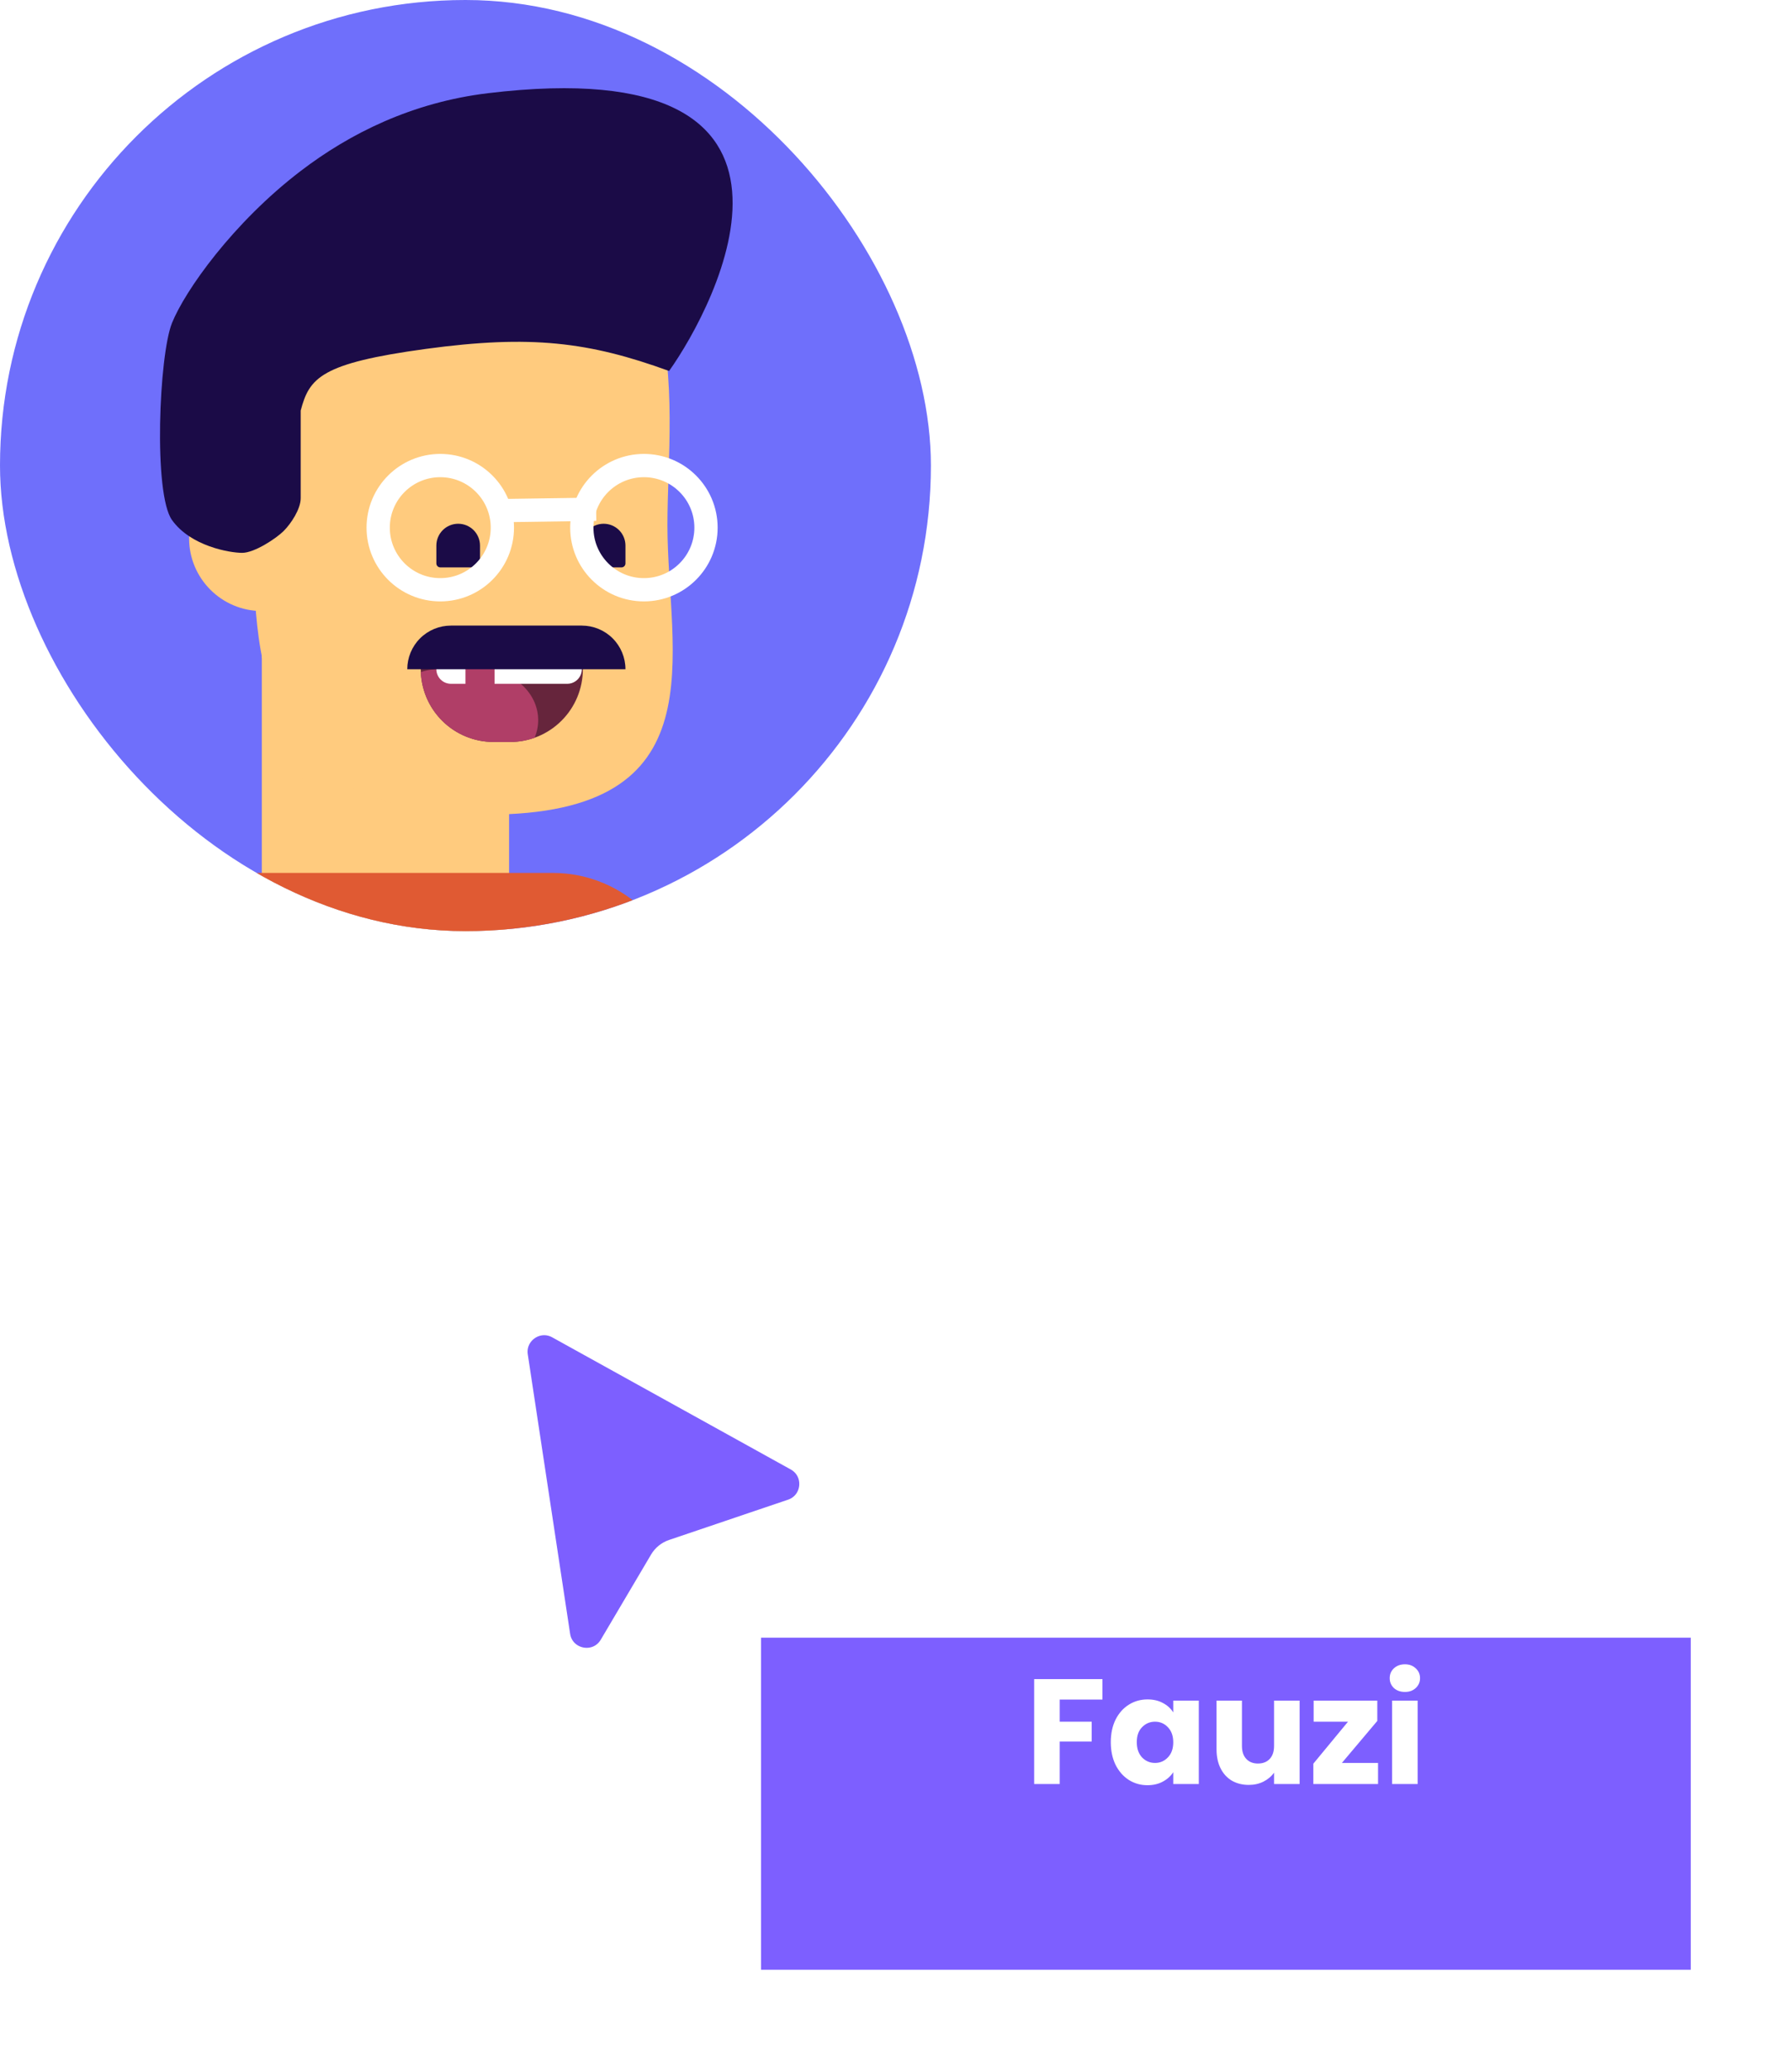 <svg width="154" height="178" viewBox="0 0 154 178" fill="none" xmlns="http://www.w3.org/2000/svg">
<g filter="url(#filter0_d)">
<path d="M48.288 134.764L44.651 110.765C44.385 109.009 46.251 107.711 47.804 108.572L68.298 119.922C69.924 120.823 69.708 123.226 67.948 123.822L57.723 127.282C57.237 127.447 56.827 127.78 56.566 128.221L52.246 135.532C51.222 137.265 48.589 136.754 48.288 134.764Z" fill="#7D5FFF"/>
<path d="M48.288 134.764L44.651 110.765C44.385 109.009 46.251 107.711 47.804 108.572L68.298 119.922C69.924 120.823 69.708 123.226 67.948 123.822L57.723 127.282C57.237 127.447 56.827 127.78 56.566 128.221L52.246 135.532C51.222 137.265 48.589 136.754 48.288 134.764Z" stroke="white" stroke-width="1.427" stroke-linecap="round" stroke-linejoin="round"/>
</g>
<g filter="url(#filter1_d)">
<rect x="65.401" y="135" width="79.899" height="28.535" fill="#7D5FFF"/>
</g>
<path d="M94.741 144.266V146.025H91.069V147.926H93.817V149.633H91.069V153.28H88.873V144.266H94.741ZM95.459 149.685C95.459 148.949 95.596 148.302 95.87 147.746C96.152 147.189 96.533 146.761 97.013 146.462C97.492 146.162 98.027 146.012 98.618 146.012C99.123 146.012 99.564 146.115 99.94 146.321C100.326 146.526 100.621 146.796 100.826 147.13V146.115H103.022V153.28H100.826V152.266C100.612 152.6 100.313 152.869 99.927 153.075C99.551 153.28 99.11 153.383 98.605 153.383C98.023 153.383 97.492 153.233 97.013 152.934C96.533 152.625 96.152 152.193 95.87 151.637C95.596 151.072 95.459 150.421 95.459 149.685ZM100.826 149.698C100.826 149.15 100.672 148.717 100.364 148.401C100.064 148.084 99.696 147.926 99.26 147.926C98.823 147.926 98.451 148.084 98.143 148.401C97.843 148.709 97.693 149.137 97.693 149.685C97.693 150.233 97.843 150.669 98.143 150.995C98.451 151.311 98.823 151.47 99.26 151.47C99.696 151.47 100.064 151.311 100.364 150.995C100.672 150.678 100.826 150.246 100.826 149.698ZM111.686 146.115V153.28H109.49V152.304C109.268 152.621 108.964 152.878 108.579 153.075C108.202 153.263 107.782 153.357 107.32 153.357C106.772 153.357 106.289 153.237 105.869 152.998C105.45 152.75 105.124 152.394 104.893 151.932C104.662 151.47 104.546 150.926 104.546 150.301V146.115H106.729V150.006C106.729 150.485 106.854 150.858 107.102 151.123C107.35 151.388 107.684 151.521 108.103 151.521C108.531 151.521 108.87 151.388 109.118 151.123C109.366 150.858 109.49 150.485 109.49 150.006V146.115H111.686ZM115.318 151.47H118.425V153.28H112.865V151.534L115.844 147.926H112.891V146.115H118.361V147.861L115.318 151.47ZM120.738 145.37C120.353 145.37 120.036 145.259 119.788 145.036C119.548 144.805 119.428 144.523 119.428 144.189C119.428 143.847 119.548 143.564 119.788 143.341C120.036 143.11 120.353 142.995 120.738 142.995C121.114 142.995 121.423 143.11 121.662 143.341C121.911 143.564 122.035 143.847 122.035 144.189C122.035 144.523 121.911 144.805 121.662 145.036C121.423 145.259 121.114 145.37 120.738 145.37ZM121.829 146.115V153.28H119.633V146.115H121.829Z" fill="white"/>
<g clip-path="url(#clip0)">
<path d="M80 40C80 17.909 62.091 0 40 0C17.909 0 0 17.909 0 40C0 62.091 17.909 80 40 80C62.091 80 80 62.091 80 40Z" fill="#6F6FFB"/>
<path d="M22.5 52.5C25.952 52.5 28.75 49.702 28.75 46.25C28.75 42.798 25.952 40 22.5 40C19.048 40 16.25 42.798 16.25 46.25C16.25 49.702 19.048 52.5 22.5 52.5Z" fill="#FFCB7E"/>
<path d="M22.5 51.25H43.75V82.338C43.75 82.338 39.196 85 33.125 85C27.054 85 22.5 80.654 22.5 80.654V51.25Z" fill="#FFCB7E"/>
<path d="M43.75 67.335C43.75 74.403 42.648 73.733 35.479 73.733C28.31 73.733 25.003 68.004 25.003 60.936C25.003 53.869 24.73 47.5 30.515 47.5C46.875 48.125 43.75 60.267 43.75 67.335Z" fill="#FFCB7E"/>
<path d="M57.358 45.125C57.358 56.278 61.965 69.991 41.875 69.991C21.785 69.991 21.785 56.278 21.785 45.125C18.75 31.875 19.375 16.25 40 16.25C60.625 16.25 57.358 33.971 57.358 45.125Z" fill="#FFCB7E"/>
<path d="M47.5 51.25H46.25C45.56 51.25 45 51.81 45 52.5C45 53.19 45.56 53.75 46.25 53.75H47.5C48.19 53.75 48.75 53.19 48.75 52.5C48.75 51.81 48.19 51.25 47.5 51.25Z" fill="#FFCB7E"/>
<path d="M47.5 75H20C13.787 75 8.75 80.037 8.75 86.25V92.5C8.75 98.713 13.787 103.75 20 103.75H47.5C53.713 103.75 58.75 98.713 58.75 92.5V86.25C58.75 80.037 53.713 75 47.5 75Z" fill="#E05A33"/>
<path d="M25.841 35.275V42.799C25.841 43.75 25 45 24.375 45.625C23.75 46.25 21.875 47.5 20.812 47.5C19.753 47.5 16.389 46.936 14.78 44.679C13.171 42.422 13.664 30.526 14.78 27.754C15.895 24.981 20.009 19.144 25.843 14.689C30.067 11.461 35.424 8.793 41.931 8.008C73.106 4.245 61.523 26.233 57.5 31.875C50.625 29.375 45.625 28.75 36.604 29.977C27.582 31.206 26.584 32.455 25.841 35.276V35.275Z" fill="#1B0B47"/>
<path d="M36.161 57.5C36.161 57.169 36.293 56.85 36.527 56.616C36.762 56.382 37.08 56.25 37.411 56.25H48.84C49.172 56.25 49.489 56.382 49.724 56.616C49.958 56.85 50.09 57.169 50.09 57.5C50.09 59.158 49.432 60.747 48.259 61.919C47.087 63.092 45.498 63.75 43.84 63.75H42.411C40.754 63.75 39.164 63.092 37.992 61.919C36.82 60.747 36.161 59.158 36.161 57.5Z" fill="#66253C"/>
<path fill-rule="evenodd" clip-rule="evenodd" d="M45.944 63.388C45.269 63.628 44.557 63.751 43.84 63.75H42.411C40.797 63.75 39.245 63.125 38.081 62.007C36.917 60.889 36.231 59.363 36.166 57.75C37.121 57.392 38.539 57.434 39.937 57.475C40.382 57.487 40.825 57.5 41.25 57.5C44.012 57.5 46.25 59.459 46.25 61.875C46.25 62.406 46.141 62.916 45.944 63.388Z" fill="#B03E67"/>
<path d="M37.5 56.25H50V57.5C50 57.831 49.868 58.15 49.634 58.384C49.4 58.618 49.081 58.75 48.75 58.75H38.75C38.419 58.75 38.1 58.618 37.866 58.384C37.632 58.15 37.5 57.831 37.5 57.5V56.25Z" fill="white"/>
<path d="M40 56.625C40 56.526 40.039 56.43 40.11 56.36C40.18 56.289 40.276 56.25 40.375 56.25H42.125C42.224 56.25 42.32 56.289 42.39 56.36C42.461 56.43 42.5 56.526 42.5 56.625V59.625C42.5 59.724 42.461 59.82 42.39 59.89C42.32 59.961 42.224 60 42.125 60H40.375C40.276 60 40.18 59.961 40.11 59.89C40.039 59.82 40 59.724 40 59.625V56.625Z" fill="#B03E67"/>
<path d="M37.5 46.875C37.5 46.378 37.697 45.901 38.049 45.549C38.401 45.197 38.878 45 39.375 45C39.872 45 40.349 45.197 40.701 45.549C41.053 45.901 41.25 46.378 41.25 46.875V48.409C41.25 48.596 41.097 48.75 40.909 48.75H37.841C37.751 48.75 37.664 48.714 37.6 48.65C37.536 48.586 37.5 48.499 37.5 48.409V46.875ZM50 46.875C50 46.378 50.197 45.901 50.549 45.549C50.901 45.197 51.378 45 51.875 45C52.372 45 52.849 45.197 53.201 45.549C53.553 45.901 53.75 46.378 53.75 46.875V48.409C53.75 48.596 53.597 48.75 53.409 48.75H50.341C50.251 48.75 50.164 48.714 50.1 48.65C50.036 48.586 50 48.499 50 48.409V46.875Z" fill="#1B0B47"/>
<path d="M37.836 50.672C40.783 50.672 43.172 48.283 43.172 45.336C43.172 42.389 40.783 40 37.836 40C34.889 40 32.5 42.389 32.5 45.336C32.5 48.283 34.889 50.672 37.836 50.672Z" stroke="white" stroke-width="2"/>
<path d="M55.336 50.672C58.283 50.672 60.672 48.283 60.672 45.336C60.672 42.389 58.283 40 55.336 40C52.389 40 50 42.389 50 45.336C50 48.283 52.389 50.672 55.336 50.672Z" stroke="white" stroke-width="2"/>
<path d="M42.481 43.88L51.231 43.75" stroke="white" stroke-width="2"/>
<path d="M35 57.5C35 56.505 35.395 55.552 36.098 54.848C36.802 54.145 37.755 53.75 38.75 53.75H50C50.995 53.75 51.948 54.145 52.652 54.848C53.355 55.552 53.75 56.505 53.75 57.5H35Z" fill="#1B0B47"/>
</g>
<defs>
<filter id="filter0_d" x="35.352" y="104.731" width="43.324" height="46.836" filterUnits="userSpaceOnUse" color-interpolation-filters="sRGB">
<feFlood flood-opacity="0" result="BackgroundImageFix"/>
<feColorMatrix in="SourceAlpha" type="matrix" values="0 0 0 0 0 0 0 0 0 0 0 0 0 0 0 0 0 0 127 0"/>
<feOffset dy="5.707"/>
<feGaussianBlur stdDeviation="4.28"/>
<feColorMatrix type="matrix" values="0 0 0 0 0 0 0 0 0 0 0 0 0 0 0 0 0 0 0.15 0"/>
<feBlend mode="normal" in2="BackgroundImageFix" result="effect1_dropShadow"/>
<feBlend mode="normal" in="SourceGraphic" in2="effect1_dropShadow" result="shape"/>
</filter>
<filter id="filter1_d" x="56.841" y="132.146" width="97.02" height="45.656" filterUnits="userSpaceOnUse" color-interpolation-filters="sRGB">
<feFlood flood-opacity="0" result="BackgroundImageFix"/>
<feColorMatrix in="SourceAlpha" type="matrix" values="0 0 0 0 0 0 0 0 0 0 0 0 0 0 0 0 0 0 127 0"/>
<feOffset dy="5.707"/>
<feGaussianBlur stdDeviation="4.28"/>
<feColorMatrix type="matrix" values="0 0 0 0 0 0 0 0 0 0 0 0 0 0 0 0 0 0 0.15 0"/>
<feBlend mode="normal" in2="BackgroundImageFix" result="effect1_dropShadow"/>
<feBlend mode="normal" in="SourceGraphic" in2="effect1_dropShadow" result="shape"/>
</filter>
<clipPath id="clip0">
<rect width="80" height="80" rx="40" fill="white"/>
</clipPath>
</defs>
</svg>
